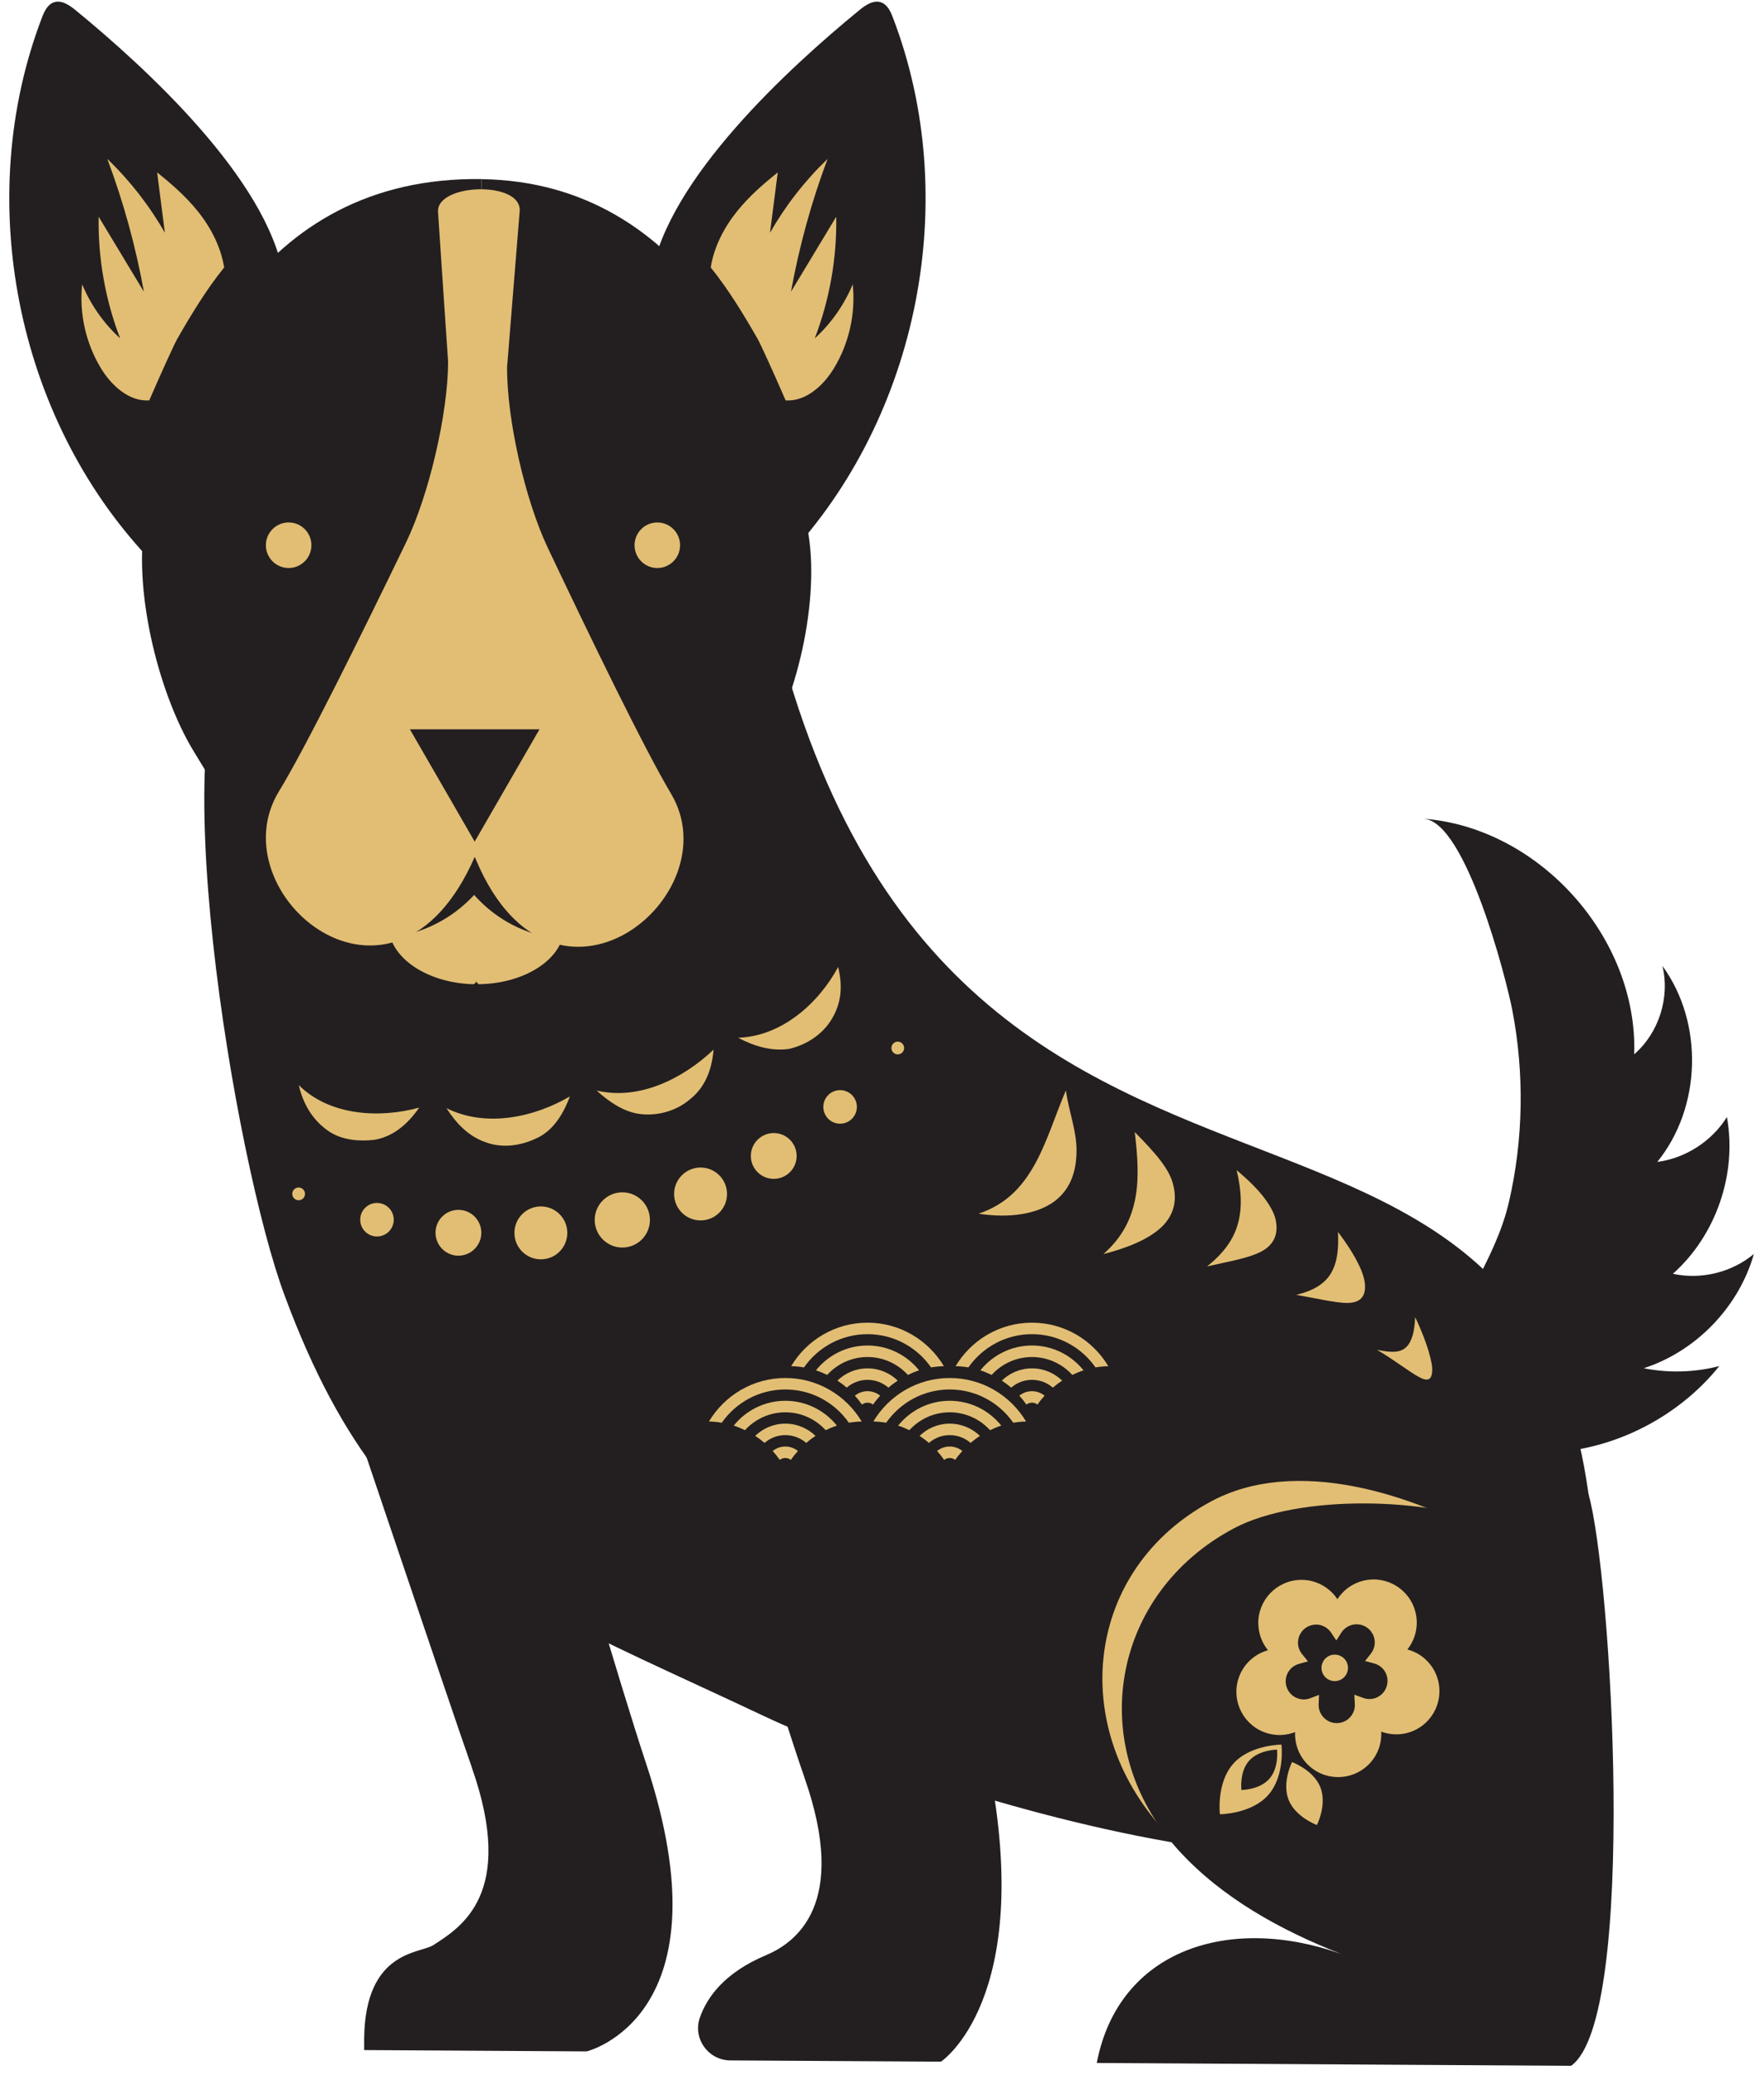 <svg width="91" height="107" viewBox="0 0 91 107" fill="none" xmlns="http://www.w3.org/2000/svg">
<path d="M24.337 91.152C26.649 97.716 23.732 99.422 22.351 100.319C21.674 100.759 18.844 100.576 18.786 105.124V105.73L30.265 105.799C30.265 105.799 37.671 104.014 33.327 90.942C32.057 87.12 28.682 75.772 28.557 74.493L16.157 67.051C16.707 68.588 23.223 87.982 24.34 91.15L24.337 91.152Z" fill="#231F20"/>
<path d="M82.074 87.094C81.972 88.296 81.707 89.346 81.29 90.264C76.176 101.563 48.635 92.842 39.426 88.512C30.175 84.142 24.152 81.941 19.609 76.103C17.764 73.74 16.155 70.785 14.689 66.831C12.101 59.934 8.19 36.478 12.386 33.077C12.407 33.056 35.525 15.39 40.182 33.128C50.248 71.488 85.235 47.616 82.076 87.097L82.074 87.094Z" fill="#231F20"/>
<path d="M41.497 91.672C43.809 98.236 41.03 100.199 39.511 100.84C37.391 101.732 36.478 102.985 36.103 104.06C35.729 105.135 36.538 106.257 37.676 106.264L48.542 106.328C48.542 106.328 53.365 103.152 51.028 91.138C49.964 85.665 47.837 76.308 47.712 75.028L36.129 74.958C36.679 76.493 40.385 88.502 41.5 91.672H41.497Z" fill="#231F20"/>
<path d="M76.983 79.414C72.948 77.074 66.854 75.069 62.458 77.444C56.024 80.919 55.05 88.933 60.035 94.387C60.648 95.057 63.016 95.714 63.732 96.276L82.31 96.195C82.52 91.862 82.365 86.833 82.056 82.817L76.985 79.414H76.983Z" fill="#E2BE74"/>
<path d="M81.943 77.037C79.046 74.801 80.657 80.234 77.073 78.681C73.695 77.215 67.011 77.055 63.679 78.81C57.312 82.165 55.916 90.084 60.819 95.45C63.044 97.882 66.059 99.549 69.175 100.768C63.409 98.724 57.7 100.546 56.579 106.395L81.05 106.541C84.507 104.079 83.129 81.101 81.94 77.037H81.943Z" fill="#231F20"/>
<path d="M7.538 26.573C6.784 30.175 8.139 35.699 9.979 38.725C14.358 45.934 14.629 46.457 24.571 47.53L24.841 9.237C13.211 9.066 9.036 19.422 7.538 26.573Z" fill="#231F20"/>
<path d="M41.569 26.876C39.849 19.764 35.513 9.404 24.85 9.239H24.841L24.57 47.532C24.57 47.532 24.577 47.532 24.58 47.532C35.375 48.697 34.919 45.937 39.307 38.936C41.19 35.932 42.433 30.439 41.571 26.871L41.569 26.876Z" fill="#231F20"/>
<path d="M29.114 47.775C29.105 49.414 27.137 50.73 24.691 50.76C24.64 50.709 24.599 50.679 24.548 50.616C24.548 50.697 24.476 50.76 24.405 50.76C21.97 50.688 20.032 49.342 20.044 47.712C20.053 46.073 22.009 44.757 24.446 44.716C24.518 44.716 24.59 44.788 24.59 44.859C24.64 44.808 24.671 44.778 24.733 44.716C27.179 44.788 29.123 46.133 29.114 47.772V47.775Z" fill="#E2BE74"/>
<path d="M29.077 33.828C28.925 33.615 28.761 33.349 28.587 33.054C26.518 33.026 24.206 33.204 22.261 32.515C21.556 32.621 20.89 32.839 20.291 33.234C20.203 33.37 20.116 33.502 20.035 33.618C19.237 34.741 18.5 35.77 17.824 36.7C18.012 37.005 18.014 37.453 17.642 37.724C13.859 40.445 15.882 45.243 17.817 48.299C17.822 48.304 17.822 48.313 17.824 48.32C18.231 48.385 18.643 48.424 19.061 48.427C20.363 48.436 22.631 48.124 24.46 46.156C26.233 48.147 28.492 48.494 29.796 48.503C29.877 48.503 29.956 48.496 30.034 48.496C30.085 48.45 30.134 48.406 30.208 48.376C32.945 47.203 33.632 43.715 34.314 41.033C33.116 39.493 31.389 37.118 29.077 33.831V33.828Z" fill="#231F20"/>
<path d="M24.592 44.425C24.562 44.344 24.52 44.272 24.49 44.191C20.303 53.8 11.164 46.087 14.393 40.808C15.748 38.598 18.592 32.85 20.946 27.981C22.139 25.505 23.105 21.338 23.117 18.668C23.117 18.668 22.597 10.996 22.597 10.934C22.546 10.16 23.718 9.753 24.837 9.762C25.908 9.771 26.925 10.148 26.802 10.973L26.16 18.92C26.139 21.59 27.078 25.766 28.259 28.254C30.511 33.003 33.242 38.626 34.626 40.95C37.743 46.228 28.573 53.717 24.59 44.425H24.592Z" fill="#E2BE74"/>
<path d="M35.083 28.12C35.083 28.77 34.556 29.295 33.909 29.295C33.261 29.295 32.734 28.767 32.734 28.12C32.734 27.473 33.261 26.946 33.909 26.946C34.556 26.946 35.083 27.473 35.083 28.12Z" fill="#E2BE74"/>
<path d="M14.89 29.294C15.539 29.294 16.065 28.768 16.065 28.12C16.065 27.471 15.539 26.945 14.89 26.945C14.242 26.945 13.716 27.471 13.716 28.12C13.716 28.768 14.242 29.294 14.89 29.294Z" fill="#E2BE74"/>
<path d="M24.488 43.405L27.831 37.613H21.145L24.488 43.405Z" fill="#231F20"/>
<path d="M73.469 42.226C79.439 42.707 84.504 48.388 84.303 54.374C85.572 53.278 86.157 51.447 85.76 49.817C87.896 52.746 87.781 57.111 85.494 59.925C86.953 59.733 88.308 58.859 89.087 57.611C89.619 60.54 88.525 63.712 86.301 65.694C87.75 66.013 89.339 65.624 90.479 64.672C89.702 67.405 87.501 69.689 84.798 70.565C86.083 70.822 87.427 70.782 88.694 70.454C86.618 73.039 83.381 74.725 80.065 74.91C77.279 75.064 73.339 74.024 74.213 70.598C74.972 67.617 77.122 65.099 77.841 61.997C78.588 58.769 78.643 55.377 78.021 52.124C77.704 50.469 75.626 42.406 73.469 42.231V42.226Z" fill="#231F20"/>
<path d="M44.334 0.521C44.658 0.257 45.069 -0.02 45.462 0.125C45.781 0.243 45.943 0.592 46.063 0.909C49.631 10.227 47.411 21.496 40.579 28.765C42.29 26.945 33.123 16.939 33.613 14.153C34.482 9.212 40.667 3.524 44.334 0.521Z" fill="#231F20"/>
<path d="M43.99 14.664C43.55 15.72 42.878 16.678 42.031 17.45C42.797 15.457 43.176 13.313 43.139 11.177C42.36 12.467 41.583 13.757 40.804 15.048C41.227 12.712 41.858 10.416 42.693 8.195C41.527 9.314 40.524 10.601 39.722 12.005C39.856 10.967 39.987 9.929 40.122 8.893C39.361 9.501 38.63 10.141 38.022 10.9C37.347 11.739 36.831 12.74 36.665 13.794C37.606 14.96 38.413 16.305 39.095 17.498C39.229 17.732 39.902 19.202 40.529 20.65C41.562 20.719 42.471 19.896 43.016 19.001C43.8 17.713 44.147 16.167 43.99 14.668V14.664Z" fill="#E2BE74"/>
<path d="M3.894 0.521C3.57 0.257 3.158 -0.02 2.765 0.125C2.446 0.243 2.284 0.592 2.164 0.909C-1.403 10.227 0.816 21.496 7.648 28.765C5.937 26.945 15.105 16.939 14.615 14.153C13.745 9.212 7.56 3.524 3.894 0.521Z" fill="#231F20"/>
<path d="M4.238 14.664C4.678 15.72 5.35 16.678 6.197 17.45C5.431 15.457 5.052 13.313 5.089 11.177C5.868 12.467 6.645 13.757 7.424 15.048C7.001 12.712 6.37 10.416 5.535 8.195C6.701 9.314 7.704 10.601 8.506 12.005C8.372 10.967 8.24 9.929 8.106 8.893C8.867 9.501 9.598 10.141 10.206 10.9C10.881 11.739 11.396 12.74 11.563 13.794C10.622 14.96 9.815 16.305 9.133 17.498C8.999 17.732 8.326 19.202 7.699 20.65C6.666 20.719 5.757 19.896 5.212 19.001C4.428 17.713 4.081 16.167 4.238 14.668V14.664Z" fill="#E2BE74"/>
<path d="M21.627 57.123C20.954 58.092 20.196 58.628 19.329 58.783C18.478 58.882 17.516 58.799 16.799 58.228C16.062 57.664 15.632 56.887 15.412 55.964C16.994 57.534 19.546 57.694 21.627 57.123Z" fill="#E2BE74"/>
<path d="M29.398 56.547C28.985 57.661 28.397 58.408 27.6 58.739C26.813 59.102 25.875 59.224 25.035 58.903C24.175 58.605 23.537 57.943 23.033 57.153C25.042 58.156 27.512 57.65 29.398 56.547Z" fill="#E2BE74"/>
<path d="M36.813 54.135C36.702 55.354 36.279 56.149 35.595 56.693C34.929 57.268 34.02 57.539 33.144 57.467C32.245 57.398 31.451 56.852 30.776 56.244C32.984 56.767 35.241 55.622 36.813 54.133V54.135Z" fill="#E2BE74"/>
<path d="M43.238 49.87C43.529 51.072 43.319 51.925 42.836 52.672C42.35 53.409 41.532 53.916 40.676 54.101C39.756 54.221 38.877 53.944 38.075 53.52C40.316 53.453 42.225 51.754 43.238 49.87Z" fill="#E2BE74"/>
<path d="M15.405 61.902C15.587 61.902 15.734 61.755 15.734 61.573C15.734 61.392 15.587 61.245 15.405 61.245C15.224 61.245 15.077 61.392 15.077 61.573C15.077 61.755 15.224 61.902 15.405 61.902Z" fill="#E2BE74"/>
<path d="M19.448 63.77C18.969 63.77 18.583 63.384 18.583 62.905C18.583 62.427 18.969 62.041 19.448 62.041C19.926 62.041 20.312 62.427 20.312 62.905C20.312 63.384 19.926 63.77 19.448 63.77Z" fill="#E2BE74"/>
<path d="M23.648 64.76C22.996 64.76 22.467 64.23 22.467 63.578C22.467 62.926 22.996 62.397 23.648 62.397C24.3 62.397 24.83 62.926 24.83 63.578C24.83 64.23 24.3 64.76 23.648 64.76Z" fill="#E2BE74"/>
<path d="M27.902 64.949C27.148 64.949 26.538 64.339 26.538 63.585C26.538 62.831 27.148 62.221 27.902 62.221C28.656 62.221 29.266 62.831 29.266 63.585C29.266 64.339 28.656 64.949 27.902 64.949Z" fill="#E2BE74"/>
<path d="M32.104 64.341C31.318 64.341 30.68 63.703 30.68 62.917C30.68 62.131 31.318 61.493 32.104 61.493C32.89 61.493 33.528 62.131 33.528 62.917C33.528 63.703 32.89 64.341 32.104 64.341Z" fill="#E2BE74"/>
<path d="M36.141 62.942C35.387 62.942 34.776 62.332 34.776 61.578C34.776 60.825 35.387 60.214 36.141 60.214C36.894 60.214 37.505 60.825 37.505 61.578C37.505 62.332 36.894 62.942 36.141 62.942Z" fill="#E2BE74"/>
<path d="M39.916 60.799C39.264 60.799 38.734 60.27 38.734 59.617C38.734 58.965 39.264 58.436 39.916 58.436C40.568 58.436 41.097 58.965 41.097 59.617C41.097 60.27 40.568 60.799 39.916 60.799Z" fill="#E2BE74"/>
<path d="M43.338 57.953C42.86 57.953 42.474 57.567 42.474 57.088C42.474 56.609 42.86 56.223 43.338 56.223C43.817 56.223 44.203 56.609 44.203 57.088C44.203 57.567 43.817 57.953 43.338 57.953Z" fill="#E2BE74"/>
<path d="M46.314 54.378C46.495 54.378 46.642 54.231 46.642 54.05C46.642 53.869 46.495 53.722 46.314 53.722C46.132 53.722 45.985 53.869 45.985 54.05C45.985 54.231 46.132 54.378 46.314 54.378Z" fill="#E2BE74"/>
<path d="M64.914 83.758C64.926 84.271 65.111 84.74 65.411 85.11C64.701 85.309 64.105 85.852 63.876 86.613C63.522 87.79 64.19 89.034 65.37 89.388C65.862 89.536 66.364 89.503 66.81 89.332C66.78 90.07 67.113 90.805 67.763 91.256C68.775 91.956 70.16 91.704 70.863 90.694C71.157 90.271 71.279 89.785 71.254 89.307C71.945 89.563 72.75 89.473 73.379 88.992C74.356 88.248 74.549 86.851 73.802 85.871C73.492 85.462 73.064 85.191 72.604 85.069C73.062 84.491 73.224 83.698 72.962 82.951C72.555 81.79 71.286 81.177 70.126 81.584C69.64 81.753 69.254 82.075 68.993 82.475C68.583 81.862 67.88 81.462 67.09 81.48C65.86 81.508 64.884 82.528 64.912 83.755L64.914 83.758ZM67.871 83.785C68.169 83.778 68.454 83.917 68.636 84.155C68.648 84.169 68.66 84.188 68.669 84.204L68.937 84.604L69.198 84.199C69.312 84.021 69.478 83.894 69.675 83.825C70.058 83.691 70.481 83.818 70.729 84.141C70.787 84.22 70.835 84.306 70.868 84.398C70.974 84.701 70.916 85.034 70.717 85.288L70.419 85.665L70.886 85.79C71.087 85.843 71.261 85.961 71.388 86.125C71.54 86.324 71.605 86.569 71.57 86.817C71.536 87.064 71.409 87.284 71.212 87.436C70.956 87.633 70.623 87.679 70.32 87.568L69.867 87.401L69.892 87.882C69.903 88.093 69.848 88.294 69.728 88.465C69.434 88.891 68.849 88.995 68.426 88.701C68.347 88.645 68.273 88.578 68.216 88.5C68.084 88.329 68.017 88.111 68.026 87.892L68.045 87.411L67.596 87.584C67.4 87.658 67.191 87.67 66.993 87.607C66.801 87.549 66.636 87.436 66.516 87.279C66.336 87.041 66.278 86.729 66.364 86.444C66.456 86.137 66.697 85.901 67.009 85.813L67.474 85.684L67.171 85.309L67.152 85.286C67.032 85.129 66.965 84.939 66.96 84.743C66.956 84.493 67.046 84.255 67.219 84.074C67.393 83.894 67.626 83.792 67.876 83.788L67.871 83.785Z" fill="#E2BE74"/>
<path d="M68.442 85.475C68.743 85.247 69.173 85.307 69.4 85.605C69.628 85.906 69.568 86.336 69.27 86.562C68.969 86.791 68.539 86.731 68.313 86.433C68.084 86.132 68.142 85.704 68.442 85.475Z" fill="#E2BE74"/>
<path d="M63.614 90.971C62.738 91.963 62.932 93.568 62.932 93.568C62.932 93.568 64.549 93.565 65.427 92.573C66.303 91.582 66.107 89.977 66.107 89.977C66.107 89.977 64.488 89.977 63.612 90.971H63.614ZM65.878 90.236C65.878 90.236 65.991 91.165 65.483 91.739C64.976 92.315 64.04 92.317 64.04 92.317C64.04 92.317 63.927 91.385 64.435 90.812C64.944 90.238 65.88 90.236 65.88 90.236H65.878Z" fill="#E2BE74"/>
<path d="M66.475 92.823C66.121 91.929 66.653 90.879 66.653 90.879C66.653 90.879 67.758 91.281 68.114 92.176C68.468 93.073 67.936 94.123 67.936 94.123C67.936 94.123 66.831 93.72 66.477 92.826L66.475 92.823Z" fill="#E2BE74"/>
<path d="M44.753 68.808C43.396 68.808 42.198 69.488 41.475 70.523C41.26 70.487 41.04 70.463 40.813 70.459C41.616 69.118 43.079 68.216 44.753 68.216C46.427 68.216 47.888 69.118 48.693 70.459C48.469 70.466 48.249 70.487 48.032 70.523C47.308 69.488 46.111 68.808 44.753 68.808Z" fill="#E2BE74"/>
<path d="M44.753 69.987C43.93 69.987 43.188 70.343 42.672 70.91C42.485 70.819 42.293 70.739 42.092 70.674C42.718 69.895 43.678 69.393 44.753 69.393C45.828 69.393 46.788 69.895 47.414 70.674C47.213 70.739 47.021 70.819 46.834 70.91C46.318 70.345 45.578 69.987 44.753 69.987Z" fill="#E2BE74"/>
<path d="M44.753 71.164C44.341 71.164 43.967 71.317 43.68 71.566C43.528 71.434 43.368 71.314 43.199 71.203C43.602 70.812 44.15 70.572 44.755 70.572C45.361 70.572 45.907 70.815 46.311 71.203C46.142 71.314 45.983 71.434 45.83 71.566C45.541 71.317 45.167 71.164 44.758 71.164H44.753Z" fill="#E2BE74"/>
<path d="M44.753 72.341C44.644 72.341 44.547 72.378 44.468 72.44C44.355 72.278 44.232 72.126 44.101 71.98C44.281 71.837 44.505 71.749 44.753 71.749C45 71.749 45.224 71.837 45.405 71.98C45.273 72.126 45.148 72.278 45.037 72.44C44.958 72.378 44.859 72.341 44.753 72.341Z" fill="#E2BE74"/>
<path d="M53.236 68.808C51.879 68.808 50.681 69.488 49.957 70.523C49.742 70.487 49.523 70.463 49.296 70.459C50.098 69.118 51.562 68.216 53.236 68.216C54.91 68.216 56.371 69.118 57.175 70.459C56.951 70.466 56.731 70.487 56.514 70.523C55.791 69.488 54.593 68.808 53.236 68.808Z" fill="#E2BE74"/>
<path d="M53.236 69.987C52.413 69.987 51.671 70.343 51.156 70.91C50.968 70.819 50.776 70.739 50.575 70.674C51.202 69.895 52.161 69.393 53.236 69.393C54.312 69.393 55.271 69.895 55.898 70.674C55.696 70.739 55.505 70.819 55.317 70.91C54.802 70.345 54.062 69.987 53.236 69.987Z" fill="#E2BE74"/>
<path d="M53.236 71.164C52.825 71.164 52.45 71.317 52.163 71.566C52.011 71.434 51.851 71.314 51.683 71.203C52.085 70.812 52.633 70.572 53.239 70.572C53.844 70.572 54.39 70.815 54.795 71.203C54.626 71.314 54.466 71.434 54.314 71.566C54.025 71.317 53.65 71.164 53.241 71.164H53.236Z" fill="#E2BE74"/>
<path d="M53.236 72.341C53.127 72.341 53.03 72.378 52.952 72.44C52.838 72.278 52.716 72.126 52.584 71.98C52.764 71.837 52.989 71.749 53.236 71.749C53.483 71.749 53.708 71.837 53.888 71.98C53.756 72.126 53.631 72.278 53.52 72.44C53.442 72.378 53.345 72.341 53.236 72.341Z" fill="#E2BE74"/>
<path d="M40.513 71.661C39.156 71.661 37.958 72.341 37.234 73.376C37.02 73.34 36.8 73.316 36.573 73.312C37.376 71.971 38.839 71.069 40.513 71.069C42.187 71.069 43.648 71.971 44.453 73.312C44.228 73.319 44.009 73.34 43.791 73.376C43.068 72.341 41.87 71.661 40.513 71.661Z" fill="#E2BE74"/>
<path d="M40.513 72.838C39.69 72.838 38.947 73.194 38.432 73.76C38.245 73.67 38.053 73.589 37.852 73.525C38.478 72.745 39.438 72.244 40.513 72.244C41.588 72.244 42.547 72.745 43.174 73.525C42.973 73.589 42.781 73.67 42.594 73.76C42.078 73.196 41.338 72.838 40.513 72.838Z" fill="#E2BE74"/>
<path d="M40.513 74.015C40.101 74.015 39.727 74.167 39.44 74.417C39.287 74.285 39.128 74.165 38.959 74.054C39.361 73.663 39.909 73.423 40.515 73.423C41.121 73.423 41.666 73.666 42.071 74.054C41.902 74.165 41.743 74.285 41.59 74.417C41.301 74.167 40.927 74.015 40.517 74.015H40.513Z" fill="#E2BE74"/>
<path d="M40.512 75.194C40.404 75.194 40.307 75.231 40.228 75.293C40.115 75.132 39.992 74.979 39.86 74.833C40.041 74.69 40.265 74.602 40.512 74.602C40.76 74.602 40.984 74.69 41.164 74.833C41.033 74.979 40.908 75.132 40.797 75.293C40.718 75.231 40.621 75.194 40.512 75.194Z" fill="#E2BE74"/>
<path d="M48.993 71.661C47.636 71.661 46.439 72.341 45.715 73.376C45.5 73.34 45.28 73.316 45.054 73.312C45.856 71.971 47.32 71.069 48.993 71.069C50.667 71.069 52.129 71.971 52.933 73.312C52.709 73.319 52.489 73.34 52.272 73.376C51.548 72.341 50.351 71.661 48.993 71.661Z" fill="#E2BE74"/>
<path d="M48.993 72.838C48.17 72.838 47.428 73.194 46.912 73.76C46.725 73.67 46.533 73.589 46.332 73.525C46.959 72.745 47.918 72.244 48.993 72.244C50.068 72.244 51.028 72.745 51.654 73.525C51.453 73.589 51.261 73.67 51.074 73.76C50.559 73.196 49.819 72.838 48.993 72.838Z" fill="#E2BE74"/>
<path d="M48.993 74.015C48.582 74.015 48.207 74.167 47.92 74.417C47.768 74.285 47.608 74.165 47.44 74.054C47.842 73.663 48.39 73.423 48.995 73.423C49.601 73.423 50.147 73.666 50.551 74.054C50.383 74.165 50.223 74.285 50.071 74.417C49.782 74.167 49.407 74.015 48.998 74.015H48.993Z" fill="#E2BE74"/>
<path d="M48.993 75.194C48.884 75.194 48.787 75.231 48.708 75.293C48.595 75.132 48.473 74.979 48.341 74.833C48.521 74.69 48.745 74.602 48.993 74.602C49.24 74.602 49.465 74.69 49.645 74.833C49.513 74.979 49.388 75.132 49.277 75.293C49.199 75.231 49.102 75.194 48.993 75.194Z" fill="#E2BE74"/>
<path d="M54.986 56.233C55.072 56.861 55.241 57.449 55.359 57.985C55.479 58.522 55.553 59.014 55.532 59.493C55.504 60.438 55.22 61.342 54.388 61.964C53.53 62.588 52.166 62.852 50.482 62.595C52.029 62.077 52.848 61.044 53.458 59.913C54.064 58.771 54.457 57.472 54.989 56.23L54.986 56.233Z" fill="#E2BE74"/>
<path d="M58.539 58.387C59.631 59.488 60.347 60.318 60.525 61.118C60.727 61.913 60.562 62.66 59.936 63.27C59.284 63.892 58.232 64.341 56.921 64.678C57.924 63.797 58.38 62.819 58.576 61.765C58.77 60.713 58.68 59.571 58.539 58.387Z" fill="#E2BE74"/>
<path d="M63.793 60.348C64.472 60.919 64.967 61.423 65.289 61.874C65.612 62.327 65.788 62.697 65.832 63.046C65.936 63.735 65.663 64.253 65.009 64.577C64.327 64.912 63.328 65.069 62.272 65.314C63.115 64.635 63.619 63.957 63.855 63.132C64.091 62.318 64.043 61.365 63.793 60.348Z" fill="#E2BE74"/>
<path d="M69.025 63.539C69.534 64.214 69.878 64.771 70.098 65.233C70.322 65.687 70.412 66.056 70.417 66.329C70.433 66.889 70.151 67.185 69.522 67.199C69.198 67.203 68.805 67.134 68.35 67.058C67.904 66.968 67.393 66.877 66.87 66.782C67.765 66.565 68.334 66.214 68.657 65.673C68.983 65.136 69.071 64.41 69.023 63.536L69.025 63.539Z" fill="#E2BE74"/>
<path d="M73.004 67.931C73.351 68.653 73.562 69.24 73.7 69.693C73.83 70.153 73.899 70.468 73.883 70.697C73.865 71.154 73.668 71.275 73.199 71.016C72.704 70.755 71.955 70.156 71.032 69.612C71.832 69.784 72.272 69.756 72.565 69.455C72.85 69.164 72.977 68.621 73.004 67.929V67.931Z" fill="#E2BE74"/>
</svg>
